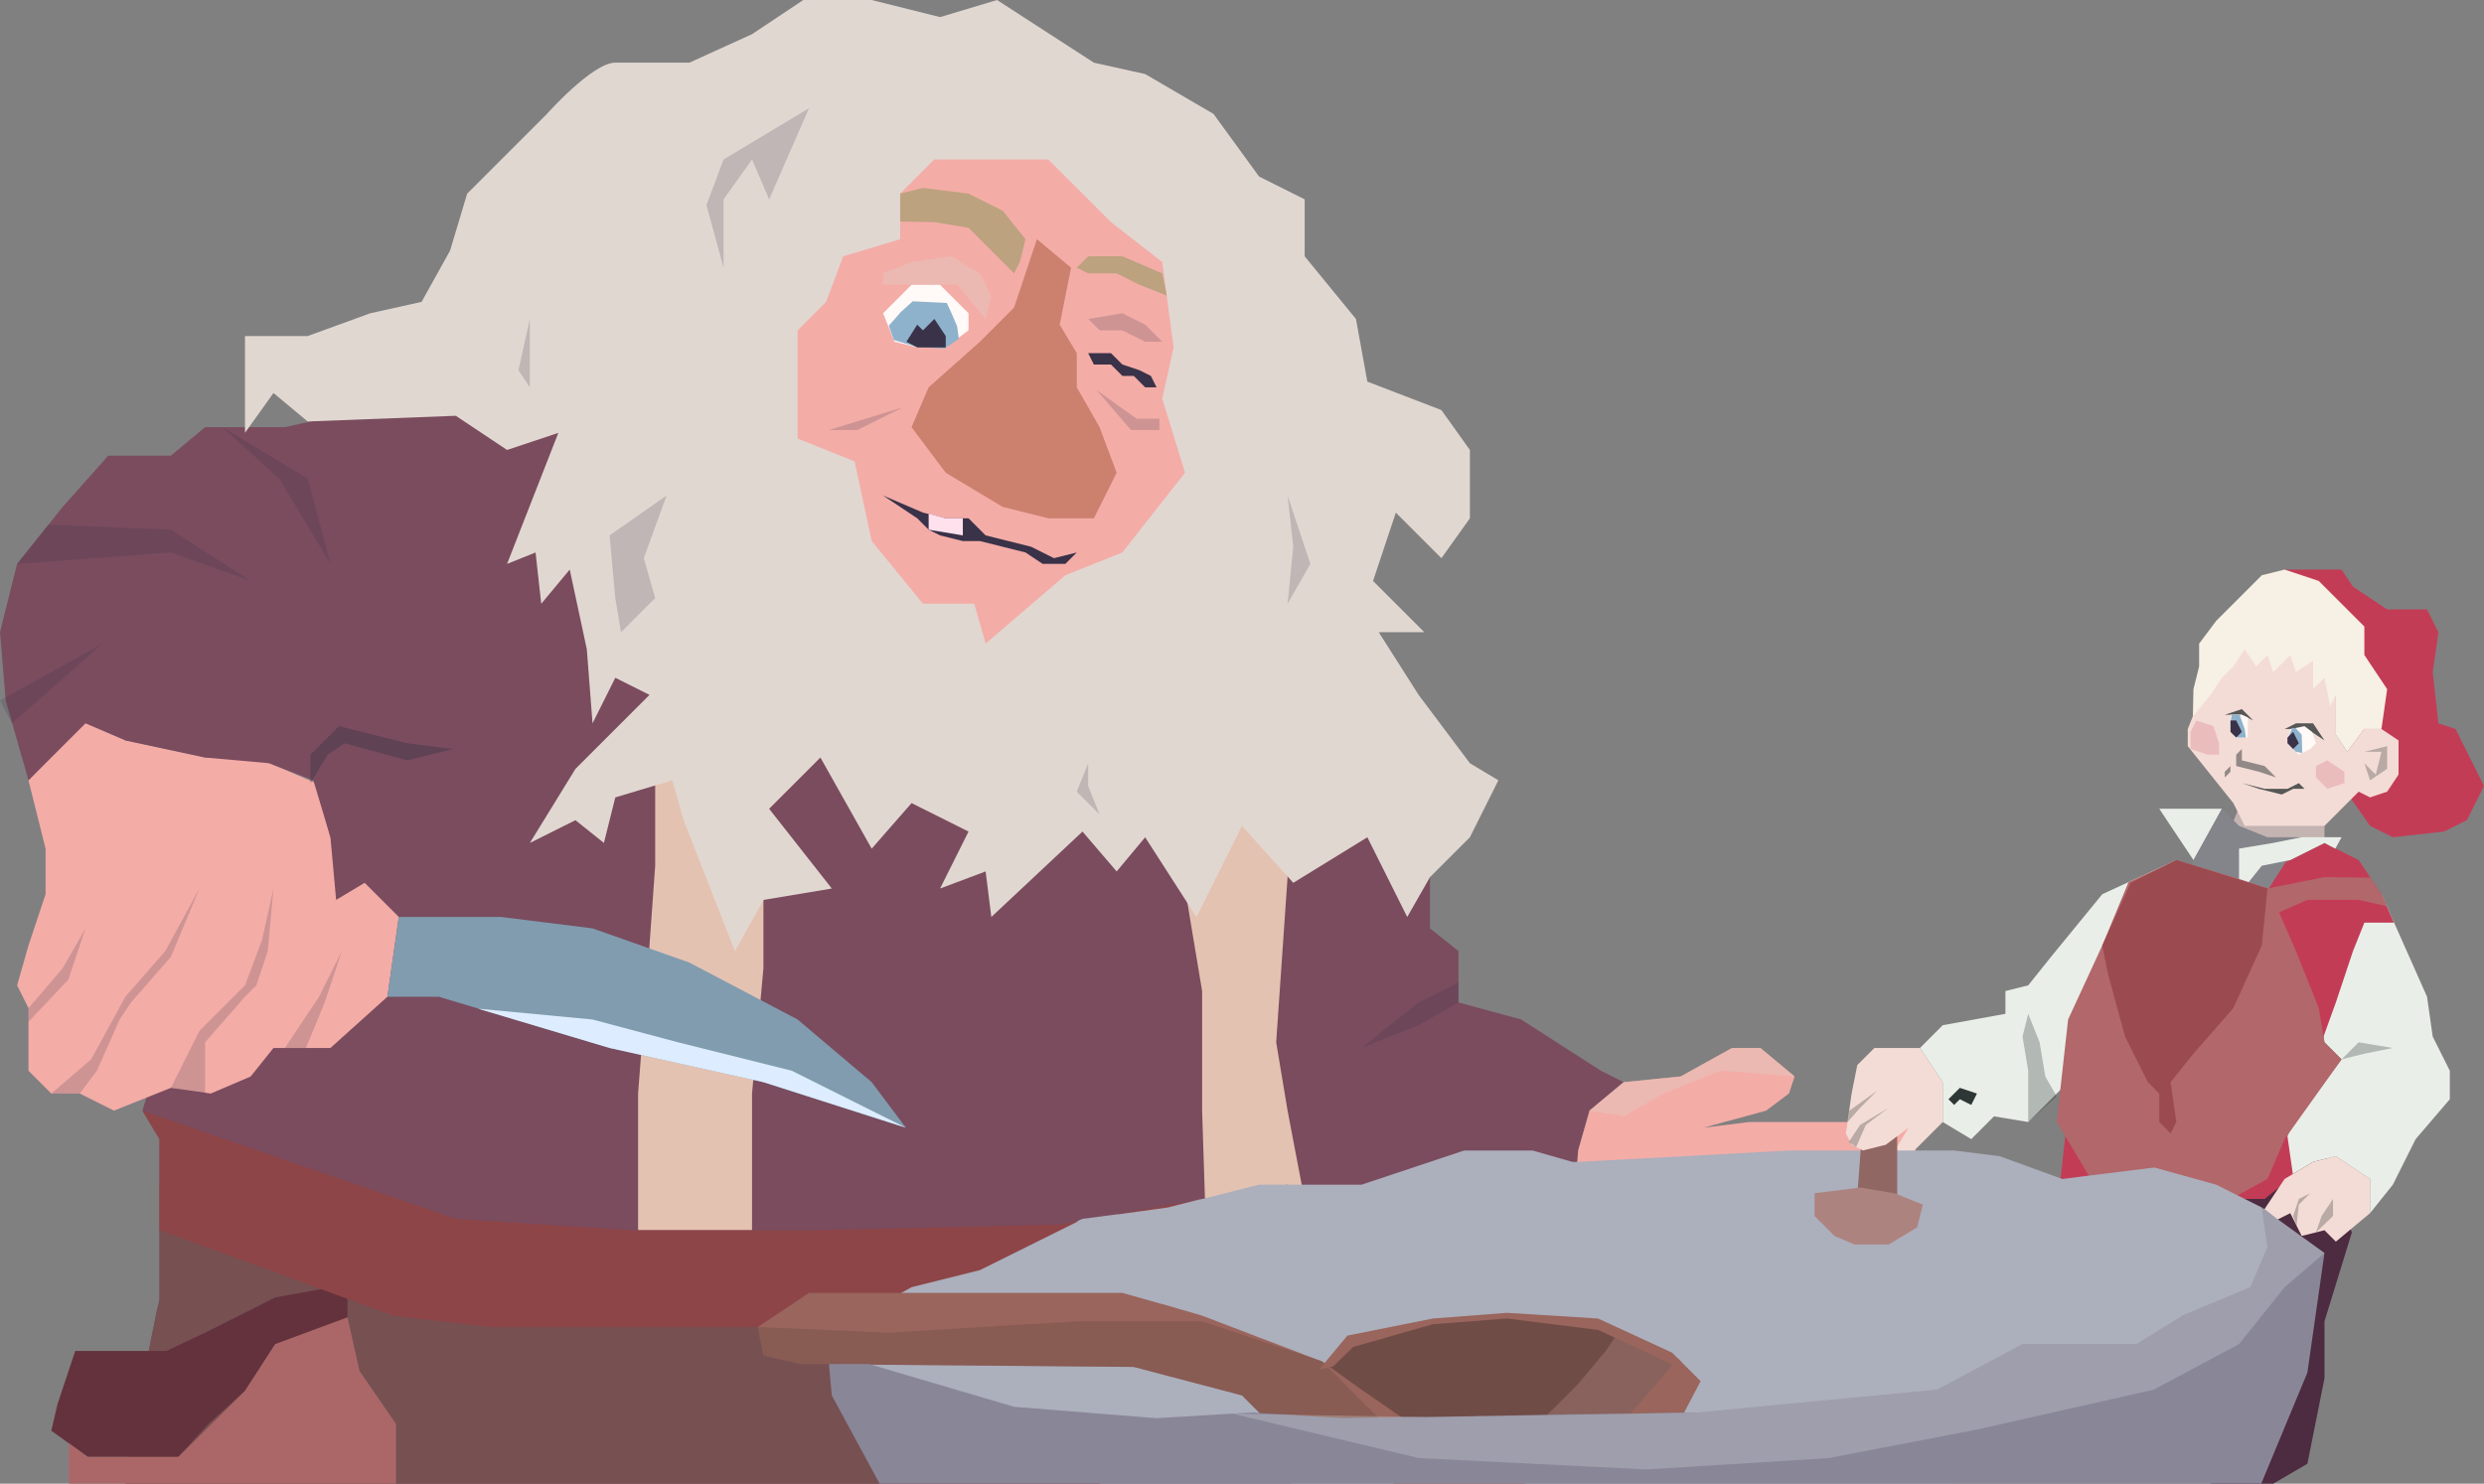 <?xml version="1.0" encoding="utf-8"?>
<!-- Generator: Adobe Illustrator 21.1.0, SVG Export Plug-In . SVG Version: 6.00 Build 0)  -->
<svg version="1.1" xmlns="http://www.w3.org/2000/svg" xmlns:xlink="http://www.w3.org/1999/xlink" x="0px" y="0px"
	 viewBox="0 0 436 260.5" style="enable-background:new 0 0 436 260.5;" xml:space="preserve">
<rect x="0" y="0" width="436" height="260.5" fill="#808080" stroke="none"/>
<style type="text/css">
	.st0{fill:#7A4C5E;}
	.st1{fill:#775052;}
	.st2{fill:#F4ACA7;}
	.st3{opacity:0.2;fill:#393248;}
	.st4{fill:#64323D;}
	.st5{fill:#AB6767;}
	.st6{fill:#E4C2B1;}
	.st7{fill:#8D4548;}
	.st8{fill:#819CAF;}
	.st9{fill:#DDEDFF;}
	.st10{opacity:0.6;fill:#E5C1B7;}
	.st11{opacity:0.4;fill:#393248;}
	.st12{fill:#E1D7D1;}
	.st13{fill:#CC806E;}
	.st14{fill:#FFF9F7;}
	.st15{fill:#393248;}
	.st16{fill:#FFE1EE;}
	.st17{fill:#BCA27E;}
	.st18{fill:#8EB2CC;}
	.st19{fill:#4D2B40;}
	.st20{fill:#C4B4B1;}
	.st21{fill:#C33C56;}
	.st22{fill:#F4DCD6;}
	.st23{fill:#F7F0E4;}
	.st24{opacity:0.3;fill:#2F3636;}
	.st25{opacity:0.8;fill:#2F3636;}
	.st26{opacity:0.5;fill:#2F3636;}
	.st27{fill:#E9EFE8;}
	.st28{fill:#84858B;}
	.st29{fill:#B2676A;}
	.st30{fill:#9B4B50;}
	.st31{fill:#2F3636;}
	.st32{opacity:0.2;fill:#C33C56;}
	.st33{fill:#ACAFBC;}
	.st34{fill:#704C47;}
	.st35{opacity:0.6;fill:#99716D;}
	.st36{fill:#99655C;}
	.st37{opacity:0.4;fill:#704C47;}
	.st38{fill:#898698;}
	.st39{opacity:0.3;fill:#D4D5D9;}
	.st40{fill:#916763;}
	.st41{fill:#AD837F;}
</style>
<g id="troll">
	<g id="body">
		<polygon class="st0" points="233,195 233,228 230.9,238.6 230.9,238.6 229,248.5 229,248.6 228.5,251.1 228.2,252.6 227.8,254.8 
			226.7,260.5 22,260.5 22,257.2 22.3,255.8 26.1,237.2 27.6,229.8 28,229 28,200 25,195 25.7,192.7 25.7,192.7 30,179 50,147 
			56.3,141.5 56.5,141.3 67,132.3 69.5,130 73,127 103.8,124.1 105.5,124 105.5,124 112.7,123.3 131.1,121.6 148,120 191,125 
			204.8,138 210,143 215.8,149.5 215.8,149.5 225.5,160.5 226,161 		"/>
		<polygon class="st1" points="233,228 230.9,238.6 230.9,238.6 229,248.5 229,248.6 228.5,251.1 228.2,252.6 227.8,254.8 
			226.7,260.5 22,260.5 22,257.2 22.3,255.8 26.1,237.2 27.6,229.8 28,228 28,207.7 76,226 141.2,227.5 156.7,227.9 156.7,227.9 
			163,228 168.6,227 230,216 232.4,225.6 		"/>
		<polygon class="st2" points="58,147 55.5,137.5 45,133 36,133 22,130 15.5,125.5 5,137 8,149 8,157 5,166 3,173 5,177 5,188 
			9,192 14,192 20,195 30,191 37,192 44,189 48,184 58,184 68,175 70,161 64,155 59,158 		"/>
		<polygon class="st3" points="35,156 29,167 22,175 16,186 9,192 14,192 17,188 21,179 23,176 30,168 		"/>
		<polygon class="st3" points="48,156 46,165 43,173 35,181 30,191 36,192 36,183 43,175 45,173 47,167 		"/>
		<polygon class="st3" points="60,167 56,175 50,184 53.7,184 57,176 		"/>
		<polygon class="st3" points="15,163 11,170 5,177 5,179.4 12,172 		"/>
		<polygon class="st0" points="112,68 68,71 50,75 36,75 30,80 19,80 11,89 3,99 0,111 1,123 5,137 15,127 22,130 36,133 47.2,134 
			55,137 58,147 63,142 70,136 91,136 132,134 129,93 		"/>
		<polygon class="st0" points="238,125 251,154 251,163 256,167 256,176 267,179 281,188 285,190 279,195 277,202 276,216 234,216 
			222,204 222,192 219,184 219,165 217,154 213,139 		"/>
		<polygon class="st4" points="13.2,237.2 10.1,246.5 9,251.2 15.4,255.8 31.3,255.8 36.6,250 43,244.2 48.3,236 61,231.3 61,225.5 
			48.3,227.8 36.6,233.7 29.2,237.2 		"/>
		<polygon class="st5" points="69.5,250 69.5,260.5 12.1,260.5 12.1,253.4 15.4,255.8 31.3,255.8 43,244.2 48.3,236 61,231.3 
			63.1,240.7 		"/>
		<polygon class="st6" points="115,129 115,152 114,166 112,192 112,206 112,216 132,216 132,203 132,192 134,170 134,152 134,129 
					"/>
		<polygon class="st6" points="211.5,210.5 211,195 211,174 208,156 203.5,138.5 222,132 226,154 224,183 226,195 230,216 211,216 
					"/>
		<polygon class="st7" points="25,195 80,214 111,216 143,216 186,215 214,210 226,208 233,216 233,225.5 169,233 129,233 86,233 
			69,231 50,224 28,216 28,200 		"/>
		<polygon class="st2" points="315,189 309,184 304,184 295,189 285,190 279,195 277,202 276.6,207.7 337,205 335,197 321,197 
			307,197 299,198 310,195 314,192 		"/>
		<polygon class="st8" points="70,161 88,161 104,163 121,169 140,179 153,190 159,198 134,190 107,184 77,175 68,175 		"/>
		<polygon class="st9" points="83.9,177.1 104,179 119,183 139,188 159,198 134,190 107,184 		"/>
		<polygon class="st10" points="279,195 285,196 292,192 302,188 315,189 309,184 304,184 295,189 285,190 		"/>
		<polygon class="st3" points="44,102 30,93 8.5,92.1 3,99 30,97 		"/>
		<polygon class="st3" points="39,75 54,84 58,99 49,84 		"/>
		<polygon class="st3" points="0,123 18,113 2.1,127 		"/>
		<polygon class="st3" points="256,172.5 249,176 239,184 249,180 256,176 		"/>
		<polygon class="st11" points="54.5,137.5 54.5,132.5 59.5,127.5 71.5,130.5 79.5,131.5 71.5,133.5 60.5,130.5 57.5,132.5 		"/>
	</g>
	<g id="head">
		<path class="st12" d="M54,74l-6-5l-5,7V59h11l11-4l9-2l5-9l3-10l8-8l6-6c0,0,8-9,12-9s13,0,13,0l11-5l9-6h12l12,3l10-3l17,11l9,2
			l12,7l8,11l8,4v10l9,11l2,11l13,5l5,7v12l-5,7l-8-8l-4,12l9,9h-8l7,11l9,12l5,3l-5,10l-7,7l-4,7l-7-14l-13,8l-9-10l-8,16l-9-14
			l-5,6l-6-7l-16,15l-1-8l-8,3l5-10l-10-5l-7,8l-9-16l-9,9l11,14l-12,2l-5,9l-9-23l-2-7l-10,3l-2,8l-5-4l-8,4l8-13l13-13l-6-3l-4,8
			l-1-13l-3-14l-5,6l-1-9l-5,2l9-23l-9,3l-9-6L54,74z"/>
		<polygon class="st2" points="184,28 164,28 158,34 158,42 148,45 145,53 140,58 140,77 150,81 153,95 162,106 171,106 173,113 
			187,101 197,97 208,83 204,70 206,61 204,46 195,39 		"/>
		<polygon class="st13" points="163,68 160,75 166,83 176,89 184,91 192,91 196,83 193,75 189,68 189,62 186,57 188,47 182,42 
			178,54 172,60 		"/>
		<polygon class="st14" points="170,55 165,50 160,50 155,55 157,60 161,61 166,61 170,58 		"/>
		<polygon class="st15" points="191,62 195,62 197,64 200,65 202,66 203,68 201,68 199,66 197,66 195,64 192,64 		"/>
		<polygon class="st15" points="155,87 162,90 166,91 170,91 173,94 177,95 181,96 185,98 189,97 187,99 183,99 180,97 176,96 
			172,95 169,95 165,94 163,93 161,91 		"/>
		<polygon class="st16" points="169,92 169,94 163,93 163,90.2 166,91 169,91 		"/>
		<polygon class="st10" points="174,52 172,48 167,45 160,46 155,48 155,50 160,50 164,50 168,50 173,56 		"/>
		<polygon class="st17" points="180,42 176,37 170,34 162,33 158,34 158,38.9 164,39 170,40 175,45 178,48 179,46 		"/>
		<polygon class="st3" points="191,56 197,55 201,57 204,60 201,60 197,58 193,58 		"/>
		<polygon class="st17" points="191,48 196,48 200,50 204.8,51.9 204,48 197,45 191,45 189,47 		"/>
		<polygon class="st18" points="156,57.2 158.1,54.8 160.2,52.9 166.2,53.2 167.1,55.2 168,57.3 168.3,59.5 165.8,61.2 160.8,60.9 
			156.9,59.7 		"/>
		<polygon class="st15" points="161,57 159.1,60 161,61 166,61 166,59 164,56 162,58 		"/>
		<polygon class="st3" points="158.5,71.5 145.5,75.5 150.5,75.5 		"/>
		<polygon class="st3" points="192.5,68.5 199.5,73.5 203.5,73.5 203.5,75.5 198.5,75.5 		"/>
		<polygon class="st3" points="108,105 107,94 117,87 113,98 115,105 109,111 		"/>
		<polygon class="st3" points="226,87 227,96 226,106 230,99 		"/>
		<polygon class="st3" points="142,19 127,28 124,36 127,47 127,35 132,28 135,35 		"/>
		<polygon class="st3" points="191,134 189,139 193,143 191,138 		"/>
		<polygon class="st3" points="93,56 91,65 93,68 		"/>
	</g>
</g>
<g id="Layer_7">
	<polygon class="st19" points="412.8,216.4 408,232 408,242 405,257 399,260.5 388.1,260.5 384.5,240.5 384.5,240.4 382.9,231.1 
		379.6,213 379.2,210.5 378.2,205 378,204 399.9,202.5 401,202.5 401.9,202.4 408,202 408.5,203.4 412.6,215.8 	"/>
	<g id="Layer_6">
		<polygon class="st20" points="408,148 408,142 393.5,140.5 391.5,145.5 403,150 		"/>
		<polygon class="st21" points="412.7,140.3 416,145 420,147 429,146 433,144 436,138 433,132 431,128 428,127 427,118 428,111 
			426,107 419,107 416,105 413,103 411,100 401,100 412,111 		"/>
		<polygon class="st22" points="414,139 408,145 394,145 392,141 388,136 384,131 384,128 386,123 389,117 389,113 395,111 398,113 
			408,113 410,122 410,129 412,132 415,128 418,128 421,130 421,136 419,139 416,140 		"/>
		<polygon class="st23" points="418,128 415,128 412,132 410,129 410,122 409,124 408,119 406,121 406,116 403,118 402,115 399,118 
			398,115 396,117 394,114 392,117 390,119 388,122 384.9,125.8 385,121 386,117 386,113 389,109 394,104 397,101 401,100 407,102 
			410,105 415,110 415,115 419,121 		"/>
		<polygon class="st24" points="415,132 418,132 417,136 415,134 416,137 419,135 419,131 		"/>
		<polygon class="st25" points="401,128 403,127 406,127 408,130 405,128 		"/>
		<polygon class="st25" points="395.5,126.5 393.5,124.5 390.5,125.5 393.5,125.5 		"/>
		<polygon class="st14" points="392.5,129.5 391.5,128.5 391.5,125.5 393.5,125.5 394.6,126 394.5,129.5 		"/>
		<polygon class="st14" points="402,128 401.5,130.5 403.5,132.5 405.5,131.5 406.5,130.5 405.8,128.5 404.5,127.5 		"/>
		<polygon class="st26" points="399.5,136.5 397.5,134.5 393.5,133.5 393.5,131.5 392.5,132.5 392.5,134.5 396.5,135.5 		"/>
		<polygon class="st25" points="393.5,137.5 397.5,138.5 401.5,138.5 403.5,137.5 404.5,138.5 402.5,138.5 400.5,139.5 396.5,138.5 
					"/>
		<polygon class="st26" points="391.5,134.5 390.5,135.5 390.5,136.5 391.5,135.5 		"/>
		<polygon class="st18" points="402.9,127.8 404,129 404.1,132.2 403,132 402,131 401.7,129.4 402.3,127.9 		"/>
		<polygon class="st18" points="393.1,125.5 394,128 394.2,129.5 392.8,129.5 391.7,128.7 391.5,127 391.7,125.5 		"/>
		<polygon class="st15" points="391.5,126.5 391.5,128.5 392.5,129.5 393.5,128.5 392.5,126.5 		"/>
		<polygon class="st15" points="401.5,129.5 401.5,130.5 402.5,131.5 403.5,130.5 402.5,128.5 		"/>
	</g>
	<g id="Layer_5">
		<polygon class="st27" points="337,184 341,190 341,197 346,200 350,196 356,197 363,190 376,174 387,160 382,151 369,157 360,168 
			356,173 352,174 352,178 341,180 		"/>
		<polygon class="st27" points="418,157 426,175 427,182 430,188 430,193 424,200 420,208 416,213 416,207 410,203 406,204 401,207 
			401,200 405,194 411,186 408,183 407,177 411,163 		"/>
		<polygon class="st21" points="408,148 402,151 397,153 393,157 363.5,190.5 361.5,208.5 375.5,210.5 397.5,210.5 402.5,206.5 
			401.5,199.5 410,176 413,167 415,162 420.2,162 418,157 414,151 		"/>
		<polygon class="st27" points="390,142 379,142 385,151 		"/>
		<polygon class="st28" points="390,142 393,145 398,147 404,147 395,161 384,153 		"/>
		<polygon class="st27" points="411,147 408,147 404,147 399,148 393,149 393,157 397,152 402,151 408,148 409.9,149 		"/>
		<polygon class="st29" points="367,207 361,197 363,179 369,166 373.6,154.9 382,151 392,154 398.2,156 403,167 407,177 408,183 
			411,186 401,200 398,207 387,213 369,213 		"/>
		<polygon class="st30" points="377,190 373,182 370,171 369,166 374,155 382,151 398,156 397,166 392,177 385,185 381,190 382,197 
			381,199 379,197 379,192 		"/>
		<polygon class="st29" points="400,160.2 405,158 414,158 418.9,159.1 418,157 416.1,154.1 408,154 403,155 398,156 		"/>
		<polygon class="st22" points="341,190 341,197 334,204 333,203.5 333,201.3 335,198 331,201 327,202 325,201 324,199 325,192 
			326,187 329,184 337,184 		"/>
		<polygon class="st22" points="333,201.3 333,203.5 332,203 		"/>
		<polygon class="st22" points="401,207 397,213 398,215 402,213 404,217 408,216 410,218 416,213 416,207 410,203 406,204 		"/>
		<polygon class="st31" points="342,193 344,191 347,192 346,194 344,193 343,194 		"/>
		<polygon class="st24" points="420,184 414,183 411,186 415,185 		"/>
		<polygon class="st24" points="356,197 356,188 355,182 356,178 358,183 359,189 361,192.5 		"/>
		<polygon class="st24" points="331.5,194.5 327.5,197.5 325.8,201.4 324.5,200.5 326.5,197.5 		"/>
		<polygon class="st24" points="324.6,195 329.5,191.5 326.5,194.5 324.3,197 		"/>
		<polygon class="st24" points="403.1,215.2 403.5,211.5 405.5,209.5 403.5,210.5 402.5,213.5 		"/>
		<polygon class="st24" points="406.5,216.4 407.5,213.5 409.5,210.5 409.5,213.5 		"/>
	</g>
	<polygon class="st32" points="385.5,126.5 388.5,127.5 389.5,130.5 389.5,132.5 387.5,132.5 384.5,131.5 384.5,128.5 	"/>
	<polygon class="st32" points="408.5,133.5 406.5,134.5 406.5,136.5 408.5,138.5 411.5,137.5 411.5,135.5 	"/>
</g>
<g id="Layer_8">
	<polygon class="st33" points="402,232 387.5,239 387.1,239.2 384.5,240.4 376,244.5 375.9,244.5 342.4,260.5 193.3,260.5 157,253 
		147.3,239.6 147.2,239.5 144,235 146.5,233.6 147.6,233 156.7,227.9 156.7,227.9 158.2,227 160,226 172,223 189.1,214.5 
		189.1,214.4 190,214 196.1,213.2 196.1,213.2 196.2,213.2 196.3,213.2 196.3,213.2 205,212 210.5,210.6 210.6,210.6 211.5,210.4 
		221,208 239,208 257,202 269,202 276,204 276.9,204 314,202 343,202 351,203 361.7,206.9 362,207 366.7,206.4 378,205 378.2,205 
		389,208 397,212 397.2,212.7 397.5,214 	"/>
	<polygon class="st34" points="231,242 237,236 251,232 264,231 280,232 284.3,234 295,239 288,252 275,255 246,254 	"/>
	<polygon class="st35" points="277,243 282,237 284,234 295,239 288,253 266.8,253 273,247 	"/>
	<polygon class="st36" points="298.5,242.5 295.6,248 293,253 277.9,257.4 277.8,257.4 267.5,260.5 245,260.5 231,258 218,245 
		199,240 152.9,239.6 152.8,239.6 147.3,239.6 145.5,239.5 140.5,239.5 134,238 133,233 142,227 197,227 203.7,228.9 203.8,228.9 
		211,231 230.9,238.6 232,239 232.5,239.3 233.2,239.8 233.4,240 239,244 245.8,248.7 246,248.8 252,253 282,253 286.2,248.2 
		293.6,239.6 294.3,238.7 294.3,238.7 294.5,238.5 	"/>
	<polygon class="st37" points="244,251 241,256 224.7,251.7 218,245 199,240 140.5,239.5 134,238 133,233 156,234 189,232 211,232 
		232,239 	"/>
	<polygon class="st38" points="408,220 405,241 396.9,260.5 154.4,260.5 146,245 145.5,239.5 145.5,239.5 152.5,239.5 152.8,239.6 
		152.8,239.6 152.9,239.6 178,247 203,249 216.3,248.2 220,248 221.1,248.1 226.5,248.4 226.9,248.4 229,248.6 236,249 239.7,248.9 
		241.9,248.9 246,248.8 250.4,248.8 250.5,248.8 261,248.6 271.5,248.4 271.5,248.4 276,248.3 286.2,248.2 290.1,248.1 290.1,248.1 
		290.4,248.1 295.6,248 298,248 340,244 355,236 375,236 382.9,231.1 383,231 395,226 398,219 397.2,213.4 397.1,212.8 397,212 
		397.5,212.3 399.8,214.1 	"/>
	<polygon class="st39" points="401,226 393,236 378,244 347,251 321,256 289,258 249,256 216.3,248.2 226.5,248.4 250.5,248.8 
		276,248.4 298,248 340,244 355,236 375,236 383,231 395,226 398,219 397,212 408,220 	"/>
	<polygon class="st36" points="236.5,234.5 231.5,240.5 234,239.9 237.5,236.5 251.5,232.5 264.5,231.5 280.5,233.5 293.6,239.6 
		295,239 293.5,237.5 280.5,231.5 264.5,230.5 251.5,231.5 	"/>
	<polygon class="st40" points="333,199.5 333,211 326,210 326.6,201.8 327,202 331,201 	"/>
	<polygon class="st41" points="318.5,209.5 326.5,208.5 332.5,209.5 337.5,211.5 336.5,215.5 331.5,218.5 325.5,218.5 322,217 
		318.5,213.5 	"/>
</g>
</svg>
